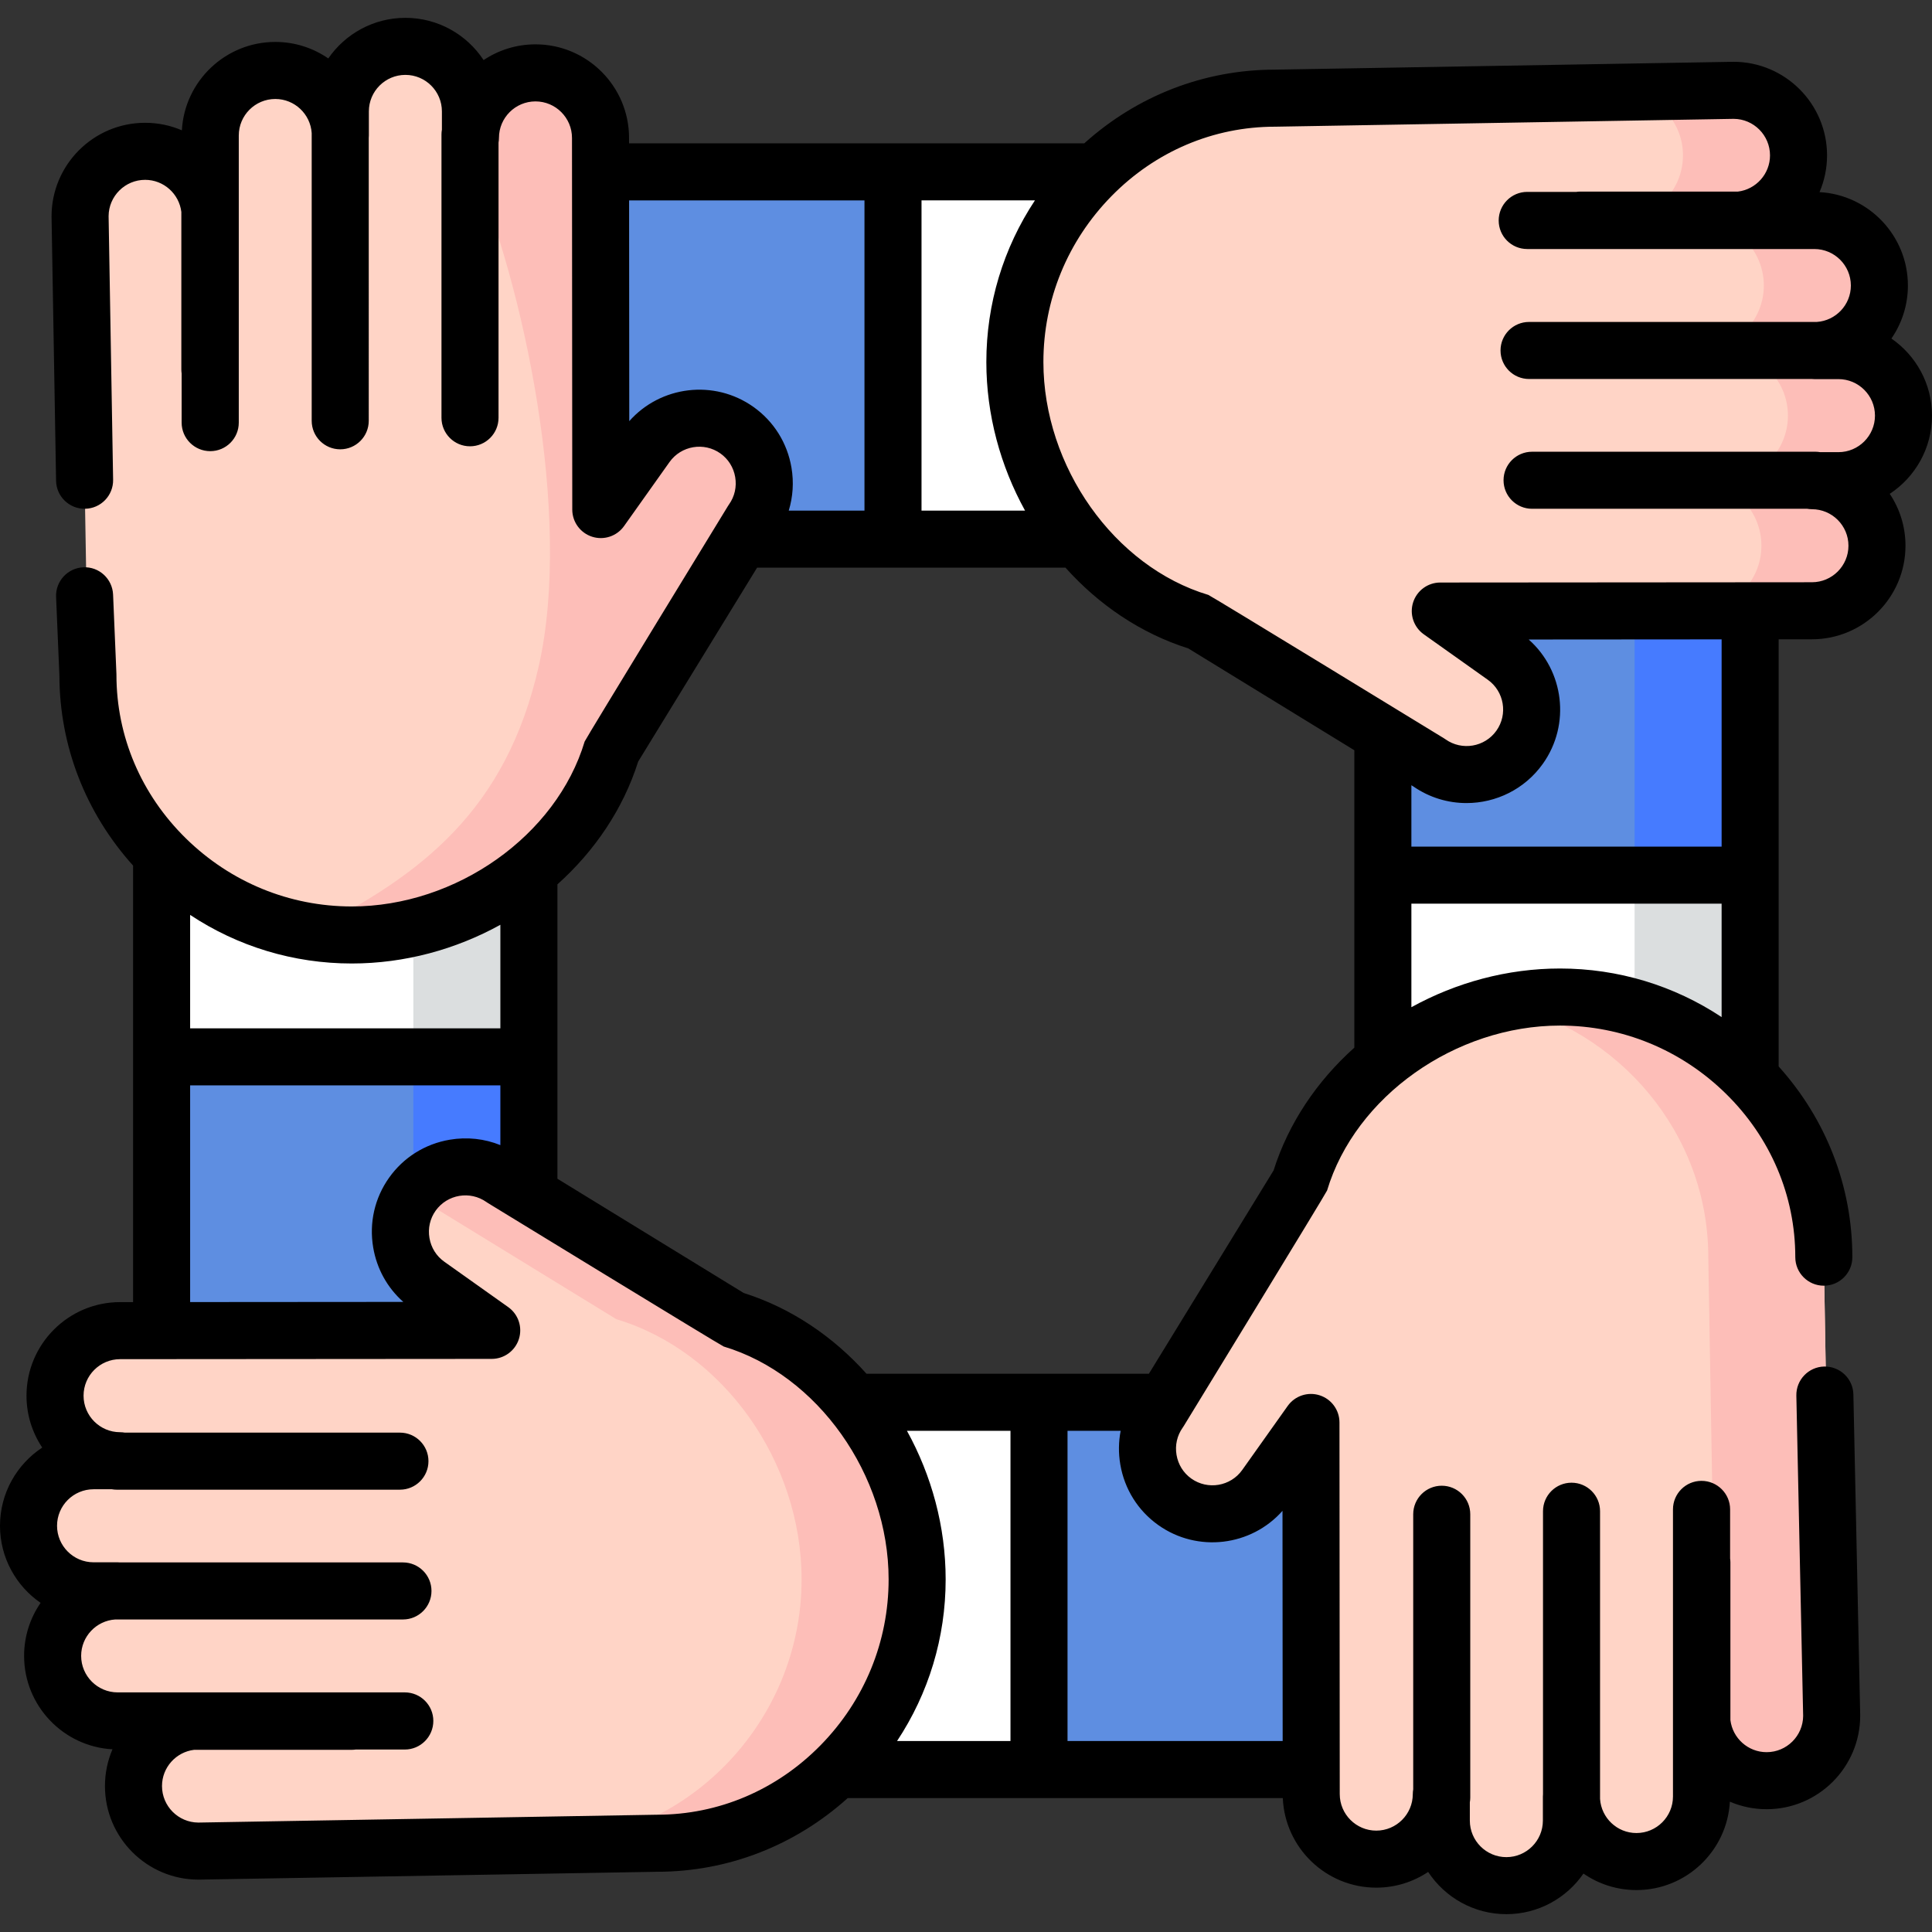 <?xml version="1.0" encoding="iso-8859-1"?>
<!-- Generator: Adobe Illustrator 21.0.0, SVG Export Plug-In . SVG Version: 6.00 Build 0)  -->
<svg version="1.1" id="Capa_1" xmlns="http://www.w3.org/2000/svg" xmlns:xlink="http://www.w3.org/1999/xlink" x="0px" y="0px"
	 viewBox="0 0 508.004 508.004" style="enable-background:new 0 0 508.004 508.004;" xml:space="preserve">
<rect x="0" y="0" width="508.004" height="508.004" fill="#333333" stroke="none"/>
<g>
	<path style="fill:#5E8EE1;" d="M390.368,27.559h43.061c14.777,0,26.756,11.979,26.756,26.756v265.88h-96.573V54.315
		C363.612,39.538,375.591,27.559,390.368,27.559z"/>
</g>
<g>
	<path style="fill:#467BFF;" d="M433.09,27.559h-30.381c14.964,0,27.096,12.131,27.096,27.096v265.54h30.381V54.654
		C460.185,39.69,448.054,27.559,433.09,27.559z"/>
</g>
<g>
	<rect x="363.612" y="230.114" style="fill:#FFFFFF;" width="96.573" height="90.081"/>
</g>
<g>
	<rect x="429.804" y="230.114" style="fill:#DBDEDF;" width="30.381" height="90.081"/>
</g>
<g>
	<path style="fill:#5E8EE1;" d="M32.25,115.007V71.945c0-14.777,11.979-26.756,26.756-26.756h265.88v96.573H59.006
		C44.229,141.762,32.25,129.783,32.25,115.007z"/>
</g>
<g>
	<rect x="234.805" y="45.189" style="fill:#FFFFFF;" width="90.081" height="96.573"/>
</g>
<g>
	<path style="fill:#FFD4C6;" d="M399.581,196.468c5.446-7.669,3.628-18.401-4.042-23.847l-16.828-11.95l97.719-0.073
		c9.407,0,17.103-7.697,17.103-17.103c0-9.407-7.696-17.103-17.103-17.103h6.971c9.407,0,17.103-7.696,17.103-17.103v0
		c0-9.407-7.696-17.103-17.103-17.103h-6.337c9.407,0,17.103-7.696,17.103-17.103c0-9.407-7.696-17.103-17.103-17.103h-13.972
		h-61.528v-0.023h54.238c9.407,0,17.103-7.696,17.103-17.103c0-9.407-7.697-17.103-17.103-17.103l-120.552,2.064
		c-37.776,0-68.4,31.595-68.4,69.371v0c0,30.932,20.537,59.97,48.716,68.425l60.167,36.899
		C383.403,205.956,394.134,204.137,399.581,196.468z"/>
</g>
<g>
	<g>
		<path style="fill:#FDBEB8;" d="M442.525,40.853c0,9.407-7.696,17.103-17.103,17.103h30.381c9.407,0,17.103-7.697,17.103-17.103
			S465.21,23.75,455.803,23.75l-26.538,0.454C436.835,25.962,442.525,32.768,442.525,40.853z"/>
	</g>
	<g>
		<path style="fill:#FDBEB8;" d="M500.504,109.288c0-9.407-7.696-17.103-17.103-17.103h-6.337c9.407,0,17.103-7.696,17.103-17.103
			c0-9.407-7.696-17.103-17.103-17.103h-30.381c9.407,0,17.103,7.696,17.103,17.103c0,9.407-7.696,17.103-17.103,17.103h6.337
			c9.407,0,17.103,7.696,17.103,17.103c0,9.407-7.696,17.103-17.103,17.103h-6.971c9.407,0,17.103,7.696,17.103,17.103
			c0,9.407-7.696,17.103-17.103,17.103l-2.971,0.002v0.023l33.352-0.025c9.407,0,17.103-7.697,17.103-17.103
			c0-9.407-7.696-17.103-17.103-17.103h6.971C492.808,126.391,500.504,118.695,500.504,109.288z"/>
	</g>
</g>
<g>
	<line style="fill:#FFD4C6;" x1="477.351" y1="126.279" x2="402.844" y2="126.279"/>
</g>
<g>
	<line style="fill:#FFD4C6;" x1="478.647" y1="92.153" x2="402.05" y2="92.153"/>
</g>
<g>
	<line style="fill:#FFD4C6;" x1="470.266" y1="57.878" x2="415.503" y2="57.878"/>
</g>
<g>
	<line style="fill:#FFD4C6;" x1="477.351" y1="126.279" x2="402.844" y2="126.279"/>
</g>
<g>
	<line style="fill:#FFD4C6;" x1="478.647" y1="92.153" x2="402.05" y2="92.153"/>
</g>
<g>
	<line style="fill:#FFD4C6;" x1="470.266" y1="57.878" x2="415.503" y2="57.878"/>
</g>
<g>
	<path style="fill:#5E8EE1;" d="M112.312,480.446H69.251c-14.777,0-26.756-11.979-26.756-26.756V187.81h96.573v265.88
		C139.068,468.467,127.089,480.446,112.312,480.446z"/>
</g>
<g>
	<path style="fill:#467BFF;" d="M108.687,187.81v265.54c0,14.964-12.131,27.096-27.096,27.096h30.381
		c14.964,0,27.096-12.131,27.096-27.096V187.81H108.687z"/>
</g>
<g>
	<rect x="42.495" y="187.81" style="fill:#FFFFFF;" width="96.573" height="90.081"/>
</g>
<g>
	<rect x="108.687" y="187.81" style="fill:#DBDEDF;" width="30.381" height="90.081"/>
</g>
<g>
	<path style="fill:#FFD4C6;" d="M193.774,113.115c-7.669-5.446-18.401-3.628-23.847,4.042l-11.95,16.827l-0.073-97.719
		c0-9.407-7.697-17.103-17.103-17.103c-9.407,0-17.103,7.696-17.103,17.103v-6.971c0-9.407-7.696-17.103-17.103-17.103h0
		c-9.407,0-17.103,7.696-17.103,17.103v6.337c0-9.407-7.696-17.103-17.103-17.103c-9.407,0-17.103,7.696-17.103,17.103v13.972
		v61.528h-0.023V56.893c0-9.407-7.696-17.103-17.103-17.103c-9.407,0-17.103,7.697-17.103,17.103l2.064,120.552
		c0,37.776,31.595,68.4,69.371,68.4h0c30.932,0,59.97-20.537,68.425-48.716l36.899-60.167
		C203.262,129.293,201.443,118.561,193.774,113.115z"/>
</g>
<g>
	<line style="fill:#FFD4C6;" x1="123.585" y1="35.345" x2="123.585" y2="109.852"/>
</g>
<g>
	<line style="fill:#FFD4C6;" x1="89.459" y1="34.048" x2="89.459" y2="110.646"/>
</g>
<g>
	<line style="fill:#FFD4C6;" x1="55.184" y1="42.43" x2="55.184" y2="97.193"/>
</g>
<g>
	<path style="fill:#FDBEB8;" d="M193.774,113.115c-7.67-5.446-18.401-3.628-23.847,4.042l-11.95,16.828l-0.073-97.719
		c0-9.407-7.696-17.103-17.103-17.103c-8.23,0-15.15,5.891-16.753,13.664v10.515c13.552,31.222,26.556,92.175,17.631,131.731
		c-8.525,37.783-30.672,55.042-60.385,69.85c3.654,0.598,7.392,0.923,11.198,0.923h0c30.932,0,59.97-20.537,68.425-48.716
		l36.899-60.166C203.262,129.293,201.443,118.561,193.774,113.115z"/>
</g>
<g>
	<line style="fill:#FFD4C6;" x1="123.585" y1="35.345" x2="123.585" y2="109.852"/>
</g>
<g>
	<line style="fill:#FFD4C6;" x1="89.459" y1="34.048" x2="89.459" y2="110.646"/>
</g>
<g>
	<line style="fill:#FFD4C6;" x1="55.184" y1="42.43" x2="55.184" y2="97.193"/>
</g>
<g>
	<path style="fill:#5E8EE1;" d="M475.754,395.473v43.061c0,14.777-11.979,26.756-26.756,26.756h-265.88v-96.573h265.88
		C463.775,368.717,475.754,380.696,475.754,395.473z"/>
</g>
<g>
	<rect x="183.118" y="368.717" style="fill:#FFFFFF;" width="90.081" height="96.573"/>
</g>
<g>
	<path style="fill:#FFD4C6;" d="M108.423,314.011c-5.446,7.669-3.628,18.401,4.042,23.847l16.827,11.95l-97.719,0.073
		c-9.407,0-17.103,7.697-17.103,17.103c0,9.407,7.696,17.103,17.103,17.103h-6.971c-9.407,0-17.103,7.696-17.103,17.103v0
		c0,9.407,7.696,17.103,17.103,17.103h6.337c-9.407,0-17.103,7.696-17.103,17.103c0,9.407,7.696,17.103,17.103,17.103h13.972h61.528
		v0.023H52.201c-9.407,0-17.103,7.696-17.103,17.103c0,9.407,7.697,17.103,17.103,17.103l120.552-2.064
		c37.776,0,68.4-31.595,68.4-69.371v0c0-30.932-20.537-59.97-48.716-68.425l-60.167-36.899
		C124.601,304.523,113.87,306.342,108.423,314.011z"/>
</g>
<g>
	<line style="fill:#FFD4C6;" x1="30.653" y1="384.2" x2="105.16" y2="384.2"/>
</g>
<g>
	<line style="fill:#FFD4C6;" x1="29.357" y1="418.326" x2="105.954" y2="418.326"/>
</g>
<g>
	<line style="fill:#FFD4C6;" x1="37.738" y1="452.601" x2="92.501" y2="452.601"/>
</g>
<g>
	<line style="fill:#FFD4C6;" x1="30.653" y1="384.2" x2="105.16" y2="384.2"/>
</g>
<g>
	<line style="fill:#FFD4C6;" x1="29.357" y1="418.326" x2="105.954" y2="418.326"/>
</g>
<g>
	<line style="fill:#FFD4C6;" x1="37.738" y1="452.601" x2="92.501" y2="452.601"/>
</g>
<g>
	<path style="fill:#FFD4C6;" d="M308.907,394.89c7.669,5.446,18.401,3.628,23.847-4.042l11.95-16.828l0.073,97.719
		c0,9.407,7.697,17.103,17.103,17.103c9.407,0,17.103-7.696,17.103-17.103v6.971c0,9.407,7.696,17.103,17.103,17.103h0
		c9.407,0,17.103-7.696,17.103-17.103v-6.337c0,9.407,7.696,17.103,17.103,17.103c9.407,0,17.103-7.696,17.103-17.103v-13.972
		v-61.528h0.023v54.238c0,9.407,7.696,17.103,17.103,17.103c9.407,0,17.103-7.697,17.103-17.103l-2.064-120.552
		c0-37.776-31.595-68.4-69.371-68.4h0c-30.932,0-59.97,20.537-68.425,48.716l-36.899,60.167
		C299.419,378.712,301.237,389.443,308.907,394.89z"/>
</g>
<g>
	<path style="fill:#FDBEB8;" d="M192.437,346.869l-60.167-36.899c-7.661-5.441-18.377-3.631-23.829,4.018l53.615,32.881
		c28.178,8.455,48.716,37.494,48.716,68.425c0,37.437-30.081,68.786-67.39,69.345v0.529l29.371-0.503
		c37.776,0,68.399-31.595,68.399-69.371C241.153,384.363,220.616,355.324,192.437,346.869z"/>
</g>
<g>
	<g>
		<path style="fill:#FDBEB8;" d="M479.561,330.56c0-37.776-31.595-68.4-69.371-68.4l0,0c-5.18,0-10.303,0.588-15.289,1.68
			c30.735,6.856,54.28,34.114,54.28,66.72l2.064,120.552c0,2.81-0.699,5.46-1.913,7.805c2.85,5.506,8.594,9.298,15.19,9.298
			c9.407,0,17.103-7.697,17.103-17.103L479.561,330.56z"/>
	</g>
</g>
<g>
	<line style="fill:#FFD4C6;" x1="379.095" y1="472.66" x2="379.095" y2="398.152"/>
</g>
<g>
	<line style="fill:#FFD4C6;" x1="413.221" y1="473.956" x2="413.221" y2="397.359"/>
</g>
<g>
	<line style="fill:#FFD4C6;" x1="447.496" y1="465.575" x2="447.496" y2="410.812"/>
</g>
<g>
	<line style="fill:#FFD4C6;" x1="379.095" y1="472.66" x2="379.095" y2="398.152"/>
</g>
<g>
	<line style="fill:#FFD4C6;" x1="413.221" y1="473.956" x2="413.221" y2="397.359"/>
</g>
<g>
	<line style="fill:#FFD4C6;" x1="447.496" y1="465.575" x2="447.496" y2="410.812"/>
</g>
<path d="M508.004,109.288c0-8.399-4.231-15.83-10.674-20.271c2.734-3.964,4.337-8.766,4.337-13.936
	c0-13.108-10.304-23.855-23.238-24.565c1.272-2.968,1.978-6.235,1.978-9.664c0-13.566-11.037-24.603-24.604-24.603
	c-0.043,0-0.086,0-0.128,0.001l-120.49,2.063c-18.593,0.016-36.189,6.871-50.086,19.375h-57.794h-61.901l-0.001-1.424
	c0-13.566-11.037-24.603-24.603-24.603c-5.042,0-9.736,1.525-13.643,4.138c-4.403-6.687-11.976-11.108-20.563-11.108
	c-8.399,0-15.83,4.231-20.271,10.674c-3.964-2.734-8.766-4.337-13.936-4.337c-13.108,0-23.855,10.305-24.565,23.238
	c-2.969-1.272-6.235-1.978-9.664-1.978c-13.566,0-24.603,11.037-24.603,24.604c0,0.043,0,0.085,0.001,0.128l1.188,69.387
	c0.071,4.141,3.487,7.437,7.627,7.371c4.142-0.071,7.441-3.486,7.371-7.627l-1.187-69.313c0.03-5.271,4.326-9.549,9.603-9.549
	c4.901,0,8.948,3.692,9.525,8.44v41.463c0,0.348,0.032,0.687,0.078,1.022v12.917c0,4.142,3.381,7.5,7.523,7.5s7.5-3.358,7.5-7.5
	v-75.5c0-5.295,4.308-9.603,9.603-9.603c5.08,0,9.241,3.969,9.571,8.967v75.65c0,4.142,3.358,7.5,7.5,7.5s7.5-3.358,7.5-7.5V36.27
	c0.018-0.211,0.032-0.423,0.032-0.639v-6.337c0-5.295,4.308-9.603,9.603-9.603s9.603,4.308,9.603,9.603v4.804
	c-0.068,0.406-0.112,0.82-0.112,1.246v74.507c0,4.142,3.358,7.5,7.5,7.5s7.5-3.358,7.5-7.5V37.511
	c0.068-0.406,0.112-0.82,0.112-1.246c0-5.295,4.308-9.603,9.603-9.603s9.603,4.308,9.603,9.608l0.073,97.719
	c0.002,3.263,2.114,6.15,5.224,7.141c3.11,0.993,6.502-0.143,8.391-2.803l11.95-16.828c3.067-4.318,9.073-5.335,13.39-2.27
	c2.076,1.475,3.456,3.686,3.887,6.229c0.431,2.542-0.144,5.085-1.618,7.161c-0.098,0.138-0.19,0.278-0.279,0.422
	c0,0-37.503,61.312-37.689,61.932c-7.419,24.726-33.748,43.372-61.242,43.372c-16.354,0-31.838-6.353-43.6-17.888
	c-11.782-11.556-18.271-26.831-18.271-43.011c0-0.105-0.002-0.21-0.007-0.316l-0.876-20.785c-0.175-4.139-3.668-7.375-7.809-7.177
	c-4.138,0.174-7.352,3.67-7.177,7.809l0.869,20.631c0.04,18.557,6.892,36.117,19.375,49.99v50.293v7.5v56.988l-3.421,0.002
	c-13.566,0-24.603,11.037-24.603,24.603c0,5.042,1.525,9.736,4.138,13.643C4.422,385.03,0,392.603,0,401.191
	c0,8.399,4.231,15.83,10.674,20.271c-2.734,3.964-4.337,8.767-4.337,13.936c0,13.108,10.305,23.854,23.239,24.565
	c-1.272,2.968-1.978,6.235-1.978,9.664c0,13.566,11.037,24.604,24.603,24.604c0.043,0,0.085,0,0.128-0.001l120.49-2.063
	c18.593-0.016,36.19-6.871,50.087-19.376h114.397c0.553,13.08,11.363,23.552,24.577,23.552c5.043,0,9.735-1.525,13.643-4.138
	c4.402,6.687,11.976,11.108,20.563,11.108c8.399,0,15.829-4.231,20.271-10.674c3.964,2.734,8.767,4.337,13.936,4.337
	c13.108,0,23.854-10.305,24.565-23.238c2.968,1.272,6.235,1.978,9.664,1.978c13.565,0,24.603-11.037,24.603-24.604
	c0-0.053-0.001-0.106-0.002-0.159l-1.79-84.298c-0.088-4.141-3.509-7.406-7.657-7.339c-4.142,0.088-7.427,3.517-7.339,7.658
	l1.788,84.207c-0.037,5.264-4.33,9.536-9.603,9.536c-4.899,0-8.947-3.691-9.525-8.437v-41.466c0-0.349-0.032-0.689-0.078-1.025
	v-12.913c0-4.142-3.381-7.5-7.523-7.5s-7.5,3.358-7.5,7.5v75.5c0,5.295-4.308,9.603-9.603,9.603c-5.08,0-9.241-3.969-9.571-8.967
	v-75.65c0-4.142-3.357-7.5-7.5-7.5s-7.5,3.358-7.5,7.5v74.375c-0.018,0.211-0.032,0.423-0.032,0.639v6.337
	c0,5.295-4.308,9.603-9.603,9.603s-9.604-4.308-9.604-9.603v-4.801c0.068-0.407,0.112-0.823,0.112-1.249v-74.507
	c0-4.142-3.357-7.5-7.5-7.5s-7.5,3.358-7.5,7.5v72.337c-0.068,0.407-0.112,0.823-0.112,1.249c0,5.295-4.308,9.603-9.603,9.603
	s-9.604-4.308-9.604-9.608l-0.072-97.719c-0.002-3.263-2.114-6.15-5.224-7.141c-3.111-0.992-6.502,0.143-8.392,2.803l-11.949,16.828
	c-3.067,4.317-9.073,5.334-13.391,2.27c-2.076-1.474-3.456-3.686-3.888-6.229c-0.431-2.542,0.145-5.085,1.618-7.161
	c0.098-0.137,0.191-0.278,0.279-0.422c0,0,37.502-61.312,37.688-61.932c7.42-24.726,33.748-43.372,61.242-43.372
	c16.354,0,31.838,6.353,43.601,17.888c11.782,11.556,18.271,26.831,18.271,43.011c0,4.142,3.357,7.5,7.5,7.5s7.5-3.358,7.5-7.5
	c0-18.618-6.856-36.24-19.376-50.153V168.104l8.746-0.007c13.565,0,24.603-11.037,24.603-24.603c0-5.042-1.524-9.736-4.138-13.643
	C503.583,125.449,508.004,117.876,508.004,109.288z M272.13,52.689c-8.311,12.54-12.779,27.207-12.779,42.496
	c0,13.885,3.704,27.343,10.178,39.078h-27.224V52.689H272.13z M165.459,110.739l-0.043-58.049h61.89v81.573h-19.911
	c1.104-3.614,1.365-7.466,0.714-11.311c-1.101-6.493-4.649-12.158-9.992-15.952C187.785,99.663,173.675,101.456,165.459,110.739z
	 M131.568,243.166v27.225H49.995v-29.826c12.54,8.311,27.208,12.779,42.496,12.779C106.376,253.344,119.834,249.64,131.568,243.166z
	 M49.995,285.391h81.573v15.708c-4.172-1.685-8.746-2.194-13.308-1.421c-6.492,1.101-12.157,4.648-15.952,9.991v0
	c-3.794,5.342-5.278,11.86-4.177,18.353c0.951,5.611,3.73,10.603,7.915,14.304l-56.051,0.042V285.391z M172.753,477.166
	c-0.043,0-0.085,0-0.128,0.001L52.146,479.23c-5.27-0.03-9.548-4.327-9.548-9.604c0-4.902,3.694-8.95,8.443-9.525h41.46
	c0.346,0,0.685-0.032,1.019-0.077h12.92c4.142,0,7.5-3.382,7.5-7.524s-3.358-7.5-7.5-7.5h-75.5c-5.295,0-9.603-4.308-9.603-9.603
	c0-5.081,3.969-9.241,8.967-9.571h75.65c4.142,0,7.5-3.358,7.5-7.5s-3.358-7.5-7.5-7.5H31.579c-0.211-0.018-0.423-0.032-0.639-0.032
	h-6.337c-5.295,0-9.603-4.308-9.603-9.603s4.308-9.603,9.603-9.603h4.807c0.405,0.068,0.818,0.111,1.242,0.111h74.508
	c4.142,0,7.5-3.358,7.5-7.5s-3.358-7.5-7.5-7.5H32.816c-0.405-0.068-0.818-0.111-1.242-0.111c-5.295,0-9.603-4.308-9.603-9.604
	c0-5.295,4.308-9.603,9.608-9.603l97.719-0.072c3.263-0.002,6.15-2.114,7.141-5.224c0.991-3.109-0.143-6.502-2.803-8.391
	l-16.828-11.951c-2.076-1.474-3.456-3.686-3.887-6.228c-0.431-2.542,0.144-5.085,1.618-7.162l0,0
	c3.066-4.317,9.073-5.334,13.39-2.27c0.138,0.098,0.278,0.19,0.422,0.279c0,0,61.312,37.503,61.932,37.689
	c24.726,7.419,43.372,33.748,43.372,61.242c0,16.354-6.353,31.838-17.888,43.601C204.209,470.677,188.934,477.166,172.753,477.166z
	 M238.474,376.217h27.224v81.573h-29.825c8.31-12.54,12.779-27.207,12.779-42.496C248.653,401.409,244.949,387.951,238.474,376.217z
	 M337.222,397.266l0.044,60.524h-56.568v-81.573h13.972c-0.557,2.874-0.603,5.857-0.098,8.836
	c1.101,6.493,4.648,12.158,9.991,15.952C314.895,408.341,329.003,406.548,337.222,397.266z M334.876,307.761l-32.783,53.456h-74.249
	c-8.761-9.788-19.826-17.291-32.292-21.236l-48.983-30.04v-24.55v-7.5v-45.355c9.788-8.761,17.291-19.826,21.236-32.292
	l31.265-50.981h28.236h52.854c8.761,9.788,19.827,17.291,32.293,21.236l43.659,26.775v78.196
	C346.324,284.23,338.822,295.295,334.876,307.761z M371.112,264.839v-27.225h81.573v29.825c-12.54-8.31-27.207-12.779-42.495-12.779
	C396.305,254.66,382.846,258.364,371.112,264.839z M452.685,222.614h-81.573v-16.141l0.505,0.31
	c4.261,2.956,9.145,4.377,13.986,4.377c7.705,0,15.301-3.602,20.093-10.349c0.001,0,0.001,0,0.001,0
	c7.336-10.332,5.543-24.44-3.739-32.657l50.728-0.038V222.614z M483.402,118.891h-4.805c-0.406-0.068-0.82-0.112-1.246-0.112
	h-74.507c-4.143,0-7.5,3.358-7.5,7.5s3.357,7.5,7.5,7.5h72.341c0.406,0.068,0.82,0.112,1.246,0.112c5.295,0,9.603,4.308,9.603,9.603
	s-4.308,9.603-9.608,9.603l-97.72,0.073c-3.263,0.002-6.15,2.114-7.141,5.224s0.144,6.502,2.804,8.391l16.828,11.95
	c4.317,3.066,5.335,9.073,2.271,13.39c-3.067,4.318-9.073,5.336-13.391,2.27c-0.138-0.098-0.278-0.19-0.422-0.279
	c0,0-61.313-37.503-61.933-37.689c-24.726-7.419-43.371-33.748-43.371-61.242c0-16.354,6.353-31.838,17.889-43.6
	c11.556-11.782,26.831-18.271,43.012-18.271c0.043,0,0.086,0,0.128-0.001l120.479-2.063c5.271,0.03,9.549,4.326,9.549,9.603
	c0,4.9-3.693,8.948-8.44,9.525h-41.463c-0.348,0-0.687,0.032-1.022,0.078h-12.917c-4.143,0-7.5,3.381-7.5,7.523s3.357,7.5,7.5,7.5
	h75.499c5.295,0,9.604,4.308,9.604,9.603c0,5.08-3.969,9.241-8.968,9.571h-75.65c-4.143,0-7.5,3.358-7.5,7.5s3.357,7.5,7.5,7.5
	h74.375c0.211,0.018,0.423,0.032,0.639,0.032h6.338c5.295,0,9.603,4.308,9.603,9.603S488.697,118.891,483.402,118.891z"/>
<g>
</g>
<g>
</g>
<g>
</g>
<g>
</g>
<g>
</g>
<g>
</g>
<g>
</g>
<g>
</g>
<g>
</g>
<g>
</g>
<g>
</g>
<g>
</g>
<g>
</g>
<g>
</g>
<g>
</g>
</svg>
